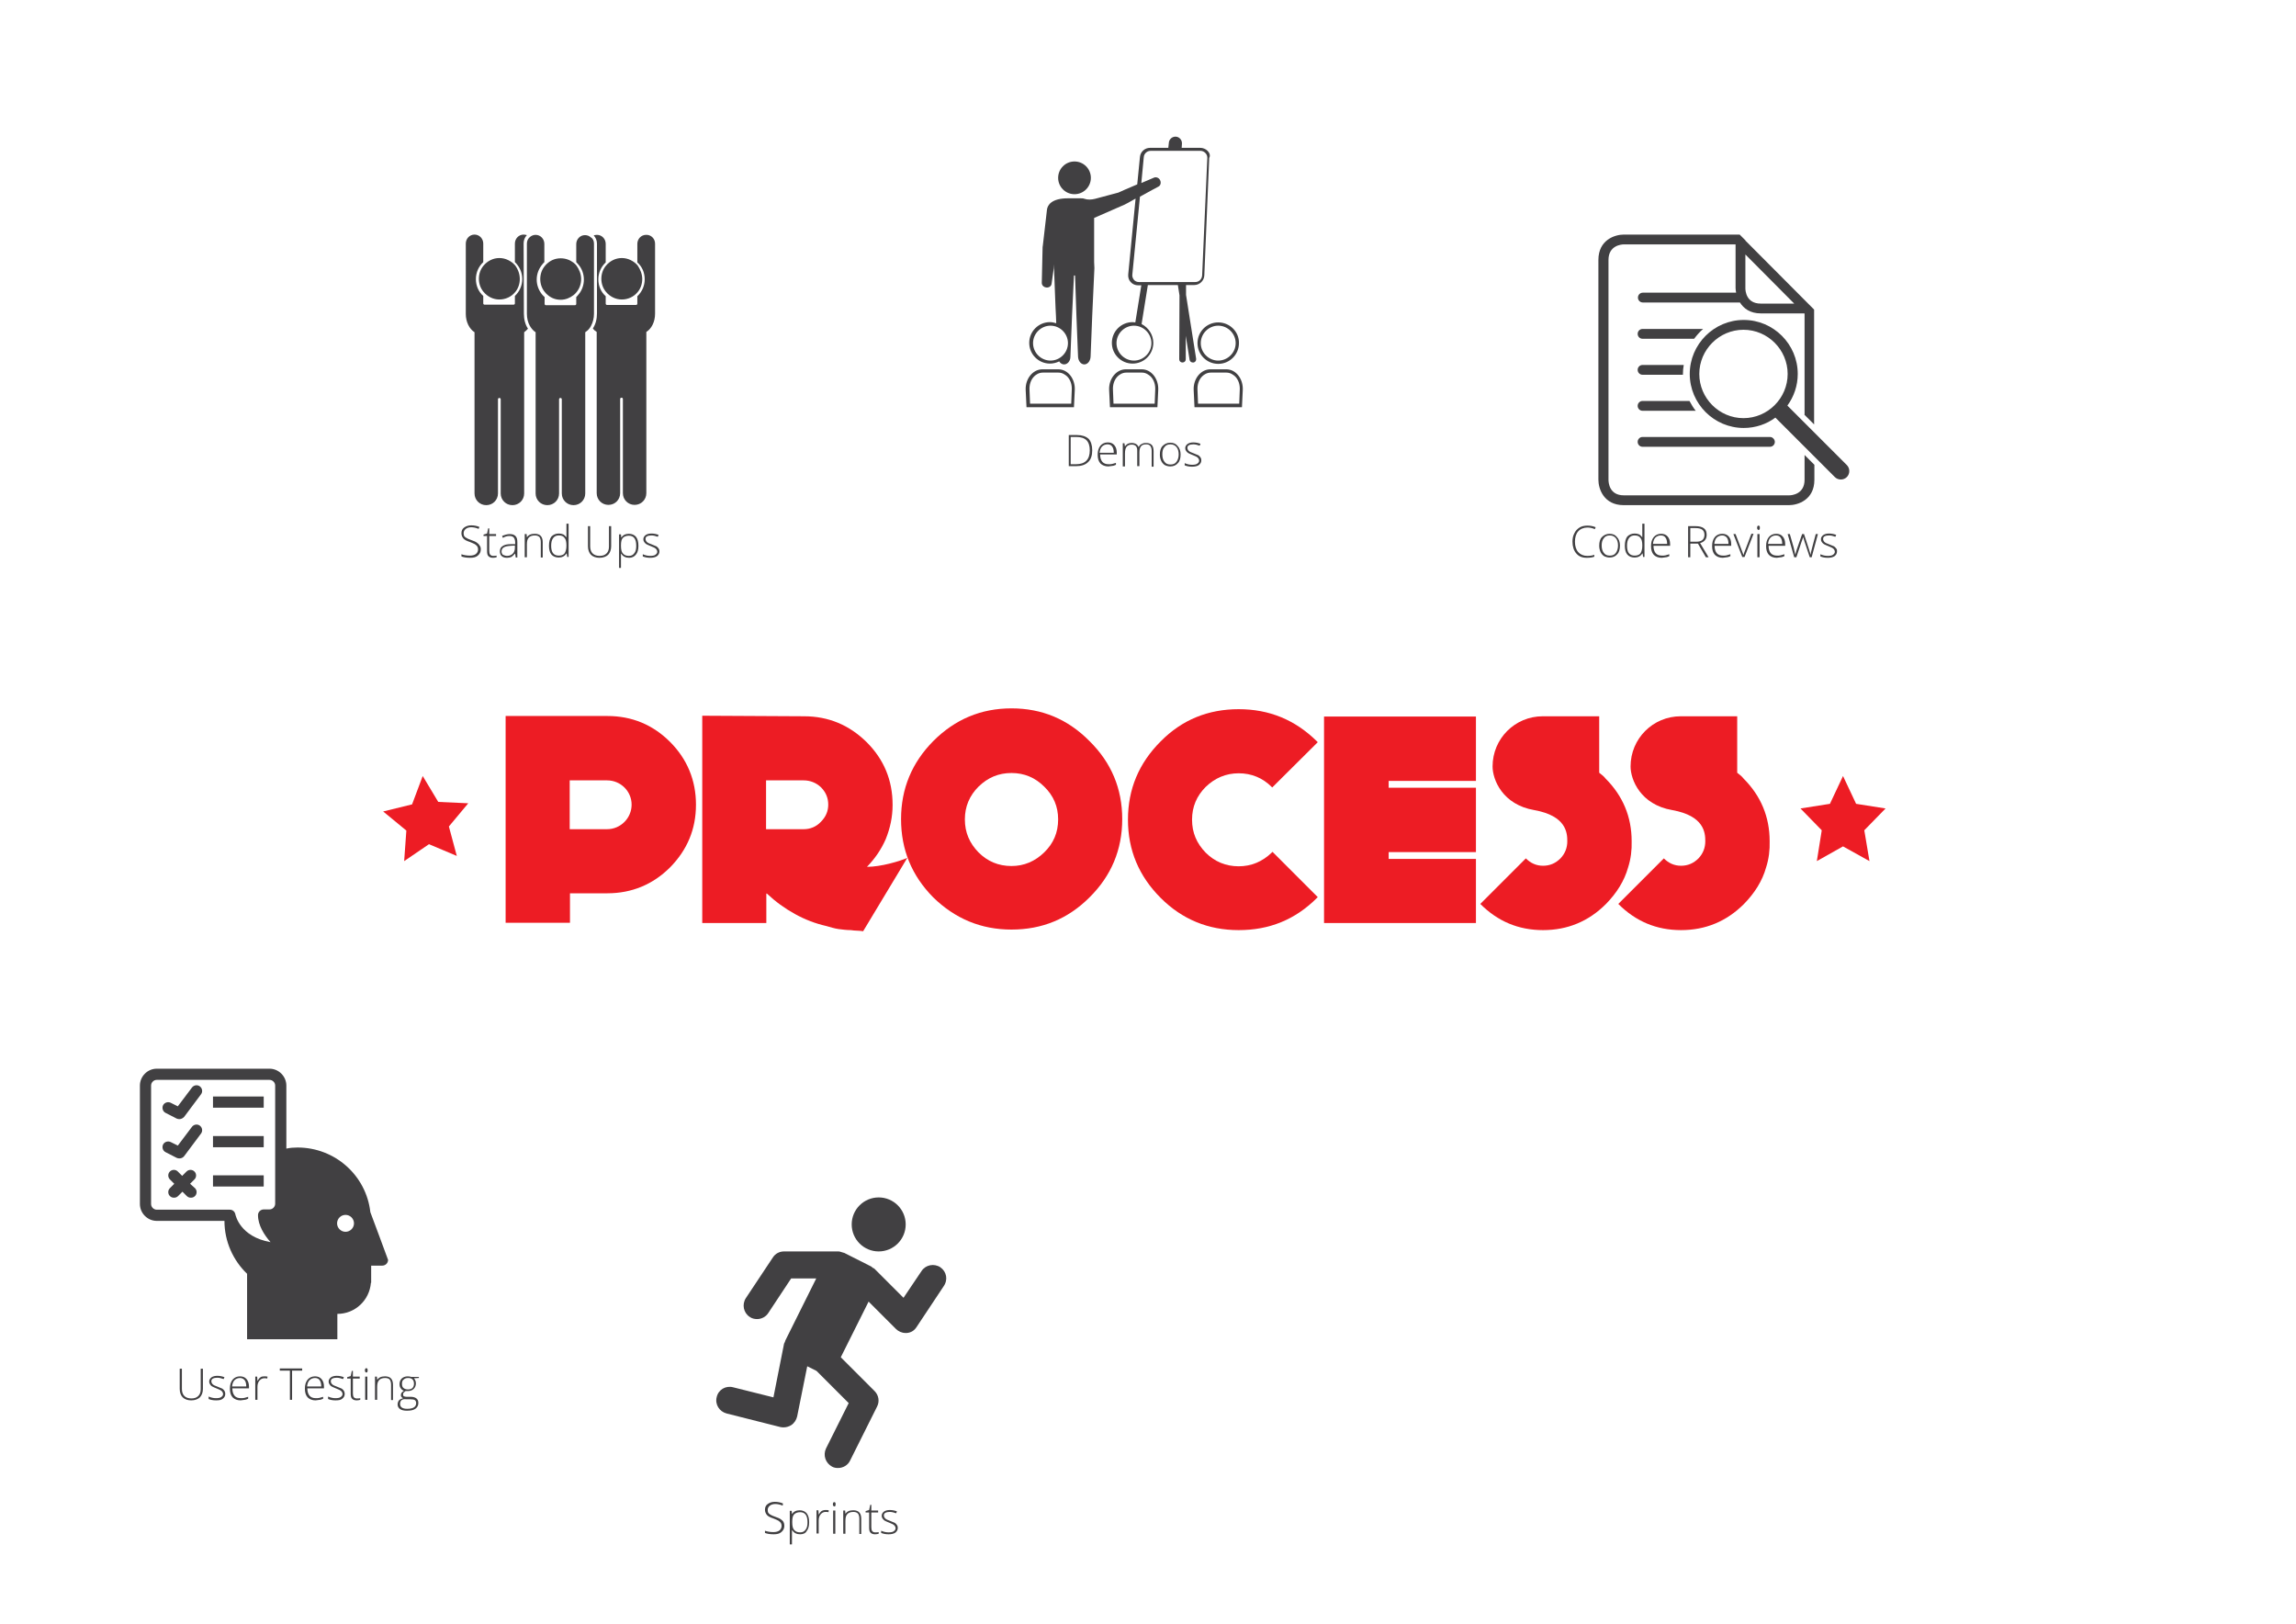 <?xml version="1.0" encoding="utf-8"?>
<!-- Generator: Adobe Illustrator 17.1.0, SVG Export Plug-In . SVG Version: 6.00 Build 0)  -->
<!DOCTYPE svg PUBLIC "-//W3C//DTD SVG 1.1//EN" "http://www.w3.org/Graphics/SVG/1.1/DTD/svg11.dtd">
<svg version="1.1" id="Layer_1" xmlns="http://www.w3.org/2000/svg" xmlns:xlink="http://www.w3.org/1999/xlink" x="0px" y="0px"
	 viewBox="0 0 841.9 595.3" enable-background="new 0 0 841.9 595.3" xml:space="preserve">
<rect x="162.5" y="195.1" fill="none" width="479" height="221"/>
<g>
	<g>
		<path fill="#ED1C24" d="M245.7,318c-6.3,6.3-14.1,9.5-23,9.5h-13.7v10.8h-23.6v-75.8h37.3c9,0,16.7,3.2,23,9.5s9.5,14.1,9.5,23
			C255.2,304,252,311.6,245.7,318z M222.6,286.1h-13.7V304h13.7c5,0,9-4.1,9-9C231.6,290.1,227.6,286.1,222.6,286.1z"/>
		<path fill="#ED1C24" d="M314.2,341.2c-0.8,0-1.4-0.1-2.2-0.2c-1.5,0-3.1-0.2-4.6-0.4c-1.4-0.2-3-0.7-4.4-1.1
			c-4-0.9-7.9-2.4-11.5-4.4c-3.8-2.1-7.1-4.5-10.3-7.5h-0.2v10.8h-23.5v-76l37.3,0.2c9,0,16.6,3.2,23,9.5c6.3,6.3,9.5,13.9,9.5,23
			c0,4.4-0.9,8.5-2.5,12.5c-1.7,3.9-4,7.2-6.9,10.2c5.1,0,12.2-2.1,14.8-3.3l-16.2,26.9C315.7,341.3,314.9,341.2,314.2,341.2z
			 M294.7,286.1h-13.8V304h13.8c2.4,0,4.6-0.9,6.3-2.7c1.8-1.8,2.7-3.9,2.7-6.3c0-2.5-0.9-4.6-2.7-6.4
			C299.3,287,297.1,286.1,294.7,286.1z"/>
		<path fill="#ED1C24" d="M399.5,329c-7.9,7.9-17.4,11.8-28.6,11.8c-11.2,0-20.7-4-28.7-11.8c-7.9-8-11.8-17.5-11.8-28.7
			c0-11.2,4-20.7,11.8-28.6c8-8,17.5-12,28.7-12c11.2,0,20.7,4,28.6,12c8,7.9,12,17.4,12,28.6C411.5,311.5,407.5,321.1,399.5,329z
			 M382.9,288.4c-3.3-3.3-7.3-5-12-5c-4.8,0-8.7,1.7-12.1,5c-3.3,3.3-5,7.3-5,12c0,4.8,1.7,8.7,5,12.1c3.3,3.3,7.3,5,12.1,5
			c4.6,0,8.6-1.7,12-5c3.4-3.3,5.1-7.3,5.1-12.1C388,295.7,386.3,291.7,382.9,288.4z"/>
		<path fill="#ED1C24" d="M483.2,328.9c-0.1,0.1-0.2,0.2-0.3,0.3c-8,8-17.5,11.8-28.7,11.8c-11.1,0-20.7-3.9-28.6-11.8
			c-8-8-12-17.5-12-28.7c0-11.2,4-20.7,12-28.7c7.9-8,17.5-11.8,28.6-11.8c11.2,0,20.7,3.9,28.7,11.8c0.1,0.1,0.2,0.2,0.3,0.3
			l-16.7,16.6c-0.1-0.1-0.1-0.1-0.2-0.2c-3.3-3.3-7.4-5-12.1-5c-4.6,0-8.7,1.7-12.1,5c-3.3,3.3-5,7.3-5,12c0,4.8,1.7,8.7,5,12.1
			c3.3,3.3,7.4,5,12.1,5c4.6,0,8.7-1.7,12.1-5c0.1-0.1,0.2-0.2,0.3-0.3L483.2,328.9z"/>
		<path fill="#ED1C24" d="M509.2,314.9h32v23.5h-55.7v-75.7h55.7v23.6h-32v2.5h32v23.6h-32V314.9z"/>
		<path fill="#ED1C24" d="M597,318c-1.4,5-4.2,9.4-8.1,13.4c-6.4,6.4-14.1,9.6-23.1,9.6c-9,0-16.6-3.2-23-9.6l16.7-16.7
			c1.8,1.8,3.9,2.7,6.3,2.7c2.5,0,4.6-0.9,6.4-2.7c1.7-1.8,2.5-3.9,2.5-6.3c0-3.1-0.4-9.3-12.1-11.4c-11.7-2-15.3-11.2-15.3-16
			c0-10.2,8.2-18.4,18.4-18.4h20.7v20.7c0.9,0.7,1.7,1.3,2.3,2.1c6.4,6.4,9.6,14.1,9.6,23C598.4,311.6,598,314.9,597,318z"/>
		<path fill="#ED1C24" d="M647.6,318c-1.4,5-4.2,9.4-8.1,13.4c-6.4,6.4-14.1,9.6-23.1,9.6c-9,0-16.6-3.2-23-9.6l16.7-16.7
			c1.8,1.8,3.9,2.7,6.3,2.7c2.5,0,4.6-0.9,6.4-2.7c1.7-1.8,2.5-3.9,2.5-6.3c0-3.1-0.4-9.3-12.1-11.4c-11.7-2-15.3-11.2-15.3-16
			c0-10.2,8.2-18.4,18.4-18.4h20.7v20.7c0.9,0.7,1.7,1.3,2.3,2.1c6.4,6.4,9.6,14.1,9.6,23C649,311.6,648.6,314.9,647.6,318z"/>
	</g>
	<g>
		<polygon fill="#ED1C24" points="167.5,313.8 157.3,309.5 148.2,315.7 149,304.5 140.5,297.5 151.1,294.9 155,284.5 160.7,294 
			171.7,294.5 164.6,303 		"/>
	</g>
	<g>
		<polygon fill="#ED1C24" points="675.8,284.5 680.6,294.7 691.4,296.4 683.6,304.4 685.5,315.7 675.8,310.3 666.2,315.7 668,304.4 
			660.2,296.4 671,294.7 		"/>
	</g>
</g>
<g>
	<g>
		<g>
			<g>
				<path fill="#414042" d="M240.2,89.3V115c0,3-1.3,5.5-3.2,6.7v59.1h0c0,2.4-1.9,4.3-4.3,4.3c-2.4,0-4.3-1.9-4.3-4.3
					c0-0.1,0-0.2,0-0.3v-34.2c0-0.3-0.2-0.5-0.5-0.5c-0.3,0-0.5,0.2-0.5,0.5v34.5c0,2.4-1.9,4.3-4.3,4.3c-2.4,0-4.3-1.9-4.3-4.3
					c0-0.1,0-0.2,0-0.3v-34.7h0v-24.1c-0.5-0.3-1-0.7-1.4-1.3c1-1.5,1.5-3.4,1.5-5.5V89.3c0-1.2-0.5-2.2-1.2-3
					c0.4-0.1,0.7-0.2,1.2-0.2c1.8,0,3.2,1.5,3.2,3.3v6.8c-1.7,1.6-2.7,3.8-2.7,6.2c0,2.5,1,4.7,2.7,6.2v2.7c0,0.3,0.2,0.5,0.5,0.5
					h10.6c0.3,0,0.5-0.2,0.5-0.5v-2.7c1.7-1.6,2.7-3.8,2.7-6.2c0-2.5-1-4.7-2.7-6.2v-6.8c0-1.8,1.4-3.3,3.2-3.3
					C238.7,86,240.2,87.5,240.2,89.3z"/>
				<path fill="#414042" d="M235.5,102.3c0,1.8-0.6,3.5-1.7,4.8c-1.4,1.7-3.5,2.7-5.8,2.7c-2.3,0-4.4-1.1-5.8-2.8
					c-1.1-1.3-1.7-3-1.7-4.8c0-1.8,0.6-3.5,1.7-4.8c1.4-1.7,3.5-2.8,5.8-2.8c2.3,0,4.4,1.1,5.8,2.7
					C234.8,98.8,235.5,100.5,235.5,102.3z"/>
			</g>
			<g>
				<path fill="#414042" d="M192.1,115c0,2.1,0.5,4,1.5,5.5c-0.4,0.5-0.9,0.9-1.4,1.3v59.1h0c0,2.4-1.9,4.3-4.3,4.3
					c-2.4,0-4.3-1.9-4.3-4.3c0-0.1,0-0.2,0-0.3v-34.2c0-0.3-0.2-0.5-0.5-0.5c-0.3,0-0.5,0.2-0.5,0.5v34.5c0,2.4-1.9,4.3-4.3,4.3
					c-2.4,0-4.3-1.9-4.3-4.3c0-0.1,0-0.2,0-0.3v-34.7h0v-24.1c-1.9-1.2-3.2-3.8-3.2-6.7V89.3c0-1.8,1.4-3.3,3.2-3.3
					c1.8,0,3.2,1.5,3.2,3.3v6.8c-1.7,1.6-2.7,3.8-2.7,6.2c0,2.5,1,4.7,2.7,6.2v2.7c0,0.3,0.2,0.5,0.5,0.5h10.6
					c0.3,0,0.5-0.2,0.5-0.5v-2.7c1.7-1.6,2.7-3.8,2.7-6.2c0-2.5-1.1-4.7-2.7-6.2v-6.8c0-1.8,1.4-3.3,3.2-3.3c0.4,0,0.8,0.1,1.2,0.2
					c-0.8,0.8-1.2,1.9-1.2,3L192.1,115z"/>
				<path fill="#414042" d="M190.6,102.3c0,1.8-0.6,3.5-1.7,4.8c-1.4,1.7-3.5,2.7-5.8,2.7c-2.3,0-4.4-1.1-5.8-2.8
					c-1.1-1.3-1.7-3-1.7-4.8c0-1.8,0.6-3.5,1.7-4.8c1.4-1.7,3.5-2.8,5.8-2.8c2.3,0,4.4,1.1,5.8,2.7
					C190,98.8,190.6,100.5,190.6,102.3z"/>
			</g>
			<path fill="#414042" d="M217.8,89.3V115c0,1.7-0.4,3.2-1.1,4.5c0,0,0,0,0,0c-0.5,1-1.2,1.7-2.1,2.3v59.1h0c0,2.4-1.9,4.3-4.3,4.3
				c-2.4,0-4.3-1.9-4.3-4.3c0-0.1,0-0.2,0-0.3v-34.2c0-0.3-0.2-0.5-0.5-0.5c-0.3,0-0.5,0.2-0.5,0.5v34.5c0,2.4-1.9,4.3-4.3,4.3
				c-2.4,0-4.3-1.9-4.3-4.3c0-0.1,0-0.2,0-0.3v-34.7h0v-24.1c-0.8-0.5-1.5-1.3-2.1-2.3c0,0,0,0,0,0c-0.7-1.2-1.1-2.8-1.1-4.5V89.3
				c0-1,0.4-1.8,1.1-2.4c0.6-0.5,1.3-0.8,2.1-0.8c1.8,0,3.2,1.5,3.2,3.3v6.7c-0.3,0.3-0.6,0.6-0.8,0.9c-1.3,1.6-2,3.5-2,5.5
				c0,2,0.7,3.9,2,5.5c0.3,0.3,0.5,0.6,0.9,0.9v2.5c0,0.3,0.2,0.5,0.5,0.5h10.6c0.3,0,0.5-0.2,0.5-0.5v-2.5c0.3-0.3,0.6-0.6,0.8-0.9
				c1.3-1.5,2-3.5,2-5.5c0-2-0.7-4-2-5.5c-0.3-0.3-0.5-0.6-0.8-0.9v-6.6c0-1.8,1.4-3.3,3.2-3.3c0.8,0,1.6,0.3,2.1,0.8
				C217.4,87.4,217.8,88.3,217.8,89.3z"/>
		</g>
		<path fill="#414042" d="M213.1,102.3c0,1.8-0.6,3.5-1.7,4.8c-0.3,0.4-0.7,0.8-1.1,1.1c-1.3,1-2.9,1.7-4.7,1.7
			c-1.8,0-3.4-0.6-4.7-1.7c-0.4-0.3-0.8-0.7-1.1-1.1c-1.1-1.3-1.7-3-1.7-4.8c0-1.8,0.6-3.5,1.7-4.8c0.3-0.4,0.7-0.8,1.1-1.1
			c1.3-1.1,2.9-1.7,4.7-1.7c1.8,0,3.4,0.6,4.7,1.6c0.4,0.3,0.8,0.7,1.1,1.1C212.4,98.8,213.1,100.5,213.1,102.3z"/>
	</g>
	<g>
		<path fill="#414042" d="M176.3,201.4c0,1-0.4,1.7-1.1,2.3c-0.7,0.6-1.6,0.8-2.8,0.8c-1.4,0-2.5-0.2-3.2-0.5v-0.8
			c0.8,0.3,1.9,0.5,3.1,0.5c0.9,0,1.7-0.2,2.2-0.6c0.5-0.4,0.8-1,0.8-1.7c0-0.4-0.1-0.8-0.3-1.1c-0.2-0.3-0.5-0.5-0.9-0.8
			c-0.4-0.2-1-0.5-1.8-0.8c-1.2-0.4-2-0.8-2.4-1.3c-0.4-0.5-0.7-1.1-0.7-1.9c0-0.9,0.3-1.6,1-2.1c0.7-0.5,1.5-0.8,2.6-0.8
			c1.1,0,2.1,0.2,3,0.6l-0.3,0.7c-0.9-0.4-1.9-0.6-2.7-0.6c-0.8,0-1.5,0.2-2,0.6s-0.8,0.9-0.8,1.6c0,0.4,0.1,0.8,0.2,1
			c0.2,0.3,0.4,0.5,0.8,0.7c0.3,0.2,0.9,0.5,1.8,0.8c0.9,0.3,1.6,0.6,2,0.9c0.4,0.3,0.8,0.6,1,1
			C176.2,200.4,176.3,200.8,176.3,201.4z"/>
		<path fill="#414042" d="M180.8,203.8c0.5,0,0.9,0,1.3-0.1v0.6c-0.4,0.1-0.8,0.2-1.3,0.2c-0.8,0-1.3-0.2-1.7-0.6
			c-0.4-0.4-0.5-1-0.5-1.9v-5.5h-1.3V196l1.3-0.4l0.4-1.9h0.4v2.1h2.5v0.7h-2.5v5.4c0,0.7,0.1,1.1,0.3,1.4
			C180,203.6,180.3,203.8,180.8,203.8z"/>
		<path fill="#414042" d="M189.1,204.3l-0.2-1.3h-0.1c-0.4,0.5-0.9,0.9-1.3,1.2c-0.5,0.2-1,0.3-1.6,0.3c-0.8,0-1.5-0.2-1.9-0.6
			c-0.5-0.4-0.7-1-0.7-1.8c0-0.8,0.3-1.5,1-1.9c0.7-0.5,1.7-0.7,3-0.7l1.6,0v-0.6c0-0.8-0.2-1.4-0.5-1.8c-0.3-0.4-0.9-0.6-1.6-0.6
			c-0.8,0-1.6,0.2-2.4,0.7l-0.3-0.7c0.9-0.4,1.9-0.7,2.8-0.7c0.9,0,1.6,0.2,2.1,0.7s0.7,1.2,0.7,2.3v5.6H189.1z M185.9,203.8
			c0.9,0,1.6-0.3,2.1-0.8c0.5-0.5,0.8-1.2,0.8-2.2V200l-1.5,0.1c-1.2,0.1-2,0.2-2.6,0.6c-0.5,0.3-0.8,0.8-0.8,1.5
			c0,0.5,0.2,0.9,0.5,1.2C184.9,203.6,185.4,203.8,185.9,203.8z"/>
		<path fill="#414042" d="M198.3,204.3v-5.5c0-0.9-0.2-1.5-0.5-1.9c-0.4-0.4-0.9-0.6-1.7-0.6c-1,0-1.8,0.3-2.2,0.8
			c-0.5,0.5-0.7,1.3-0.7,2.5v4.7h-0.8v-8.5h0.7l0.1,1.2h0c0.6-0.9,1.5-1.3,2.9-1.3c1.9,0,2.9,1,2.9,3.1v5.6H198.3z"/>
		<path fill="#414042" d="M204.9,195.6c0.6,0,1.1,0.1,1.6,0.3c0.4,0.2,0.8,0.6,1.2,1.1h0c0-0.7,0-1.3,0-1.9v-3.1h0.8v12.2H208
			l-0.2-1.3h-0.1c-0.6,1-1.6,1.5-2.8,1.5c-1.2,0-2.1-0.4-2.7-1.1c-0.6-0.7-0.9-1.8-0.9-3.2c0-1.5,0.3-2.6,0.9-3.4
			C202.9,196,203.8,195.6,204.9,195.6z M204.9,196.3c-0.9,0-1.6,0.3-2.1,1c-0.5,0.7-0.7,1.6-0.7,2.8c0,2.4,0.9,3.6,2.8,3.6
			c1,0,1.7-0.3,2.1-0.8c0.4-0.6,0.7-1.5,0.7-2.8V200c0-1.3-0.2-2.3-0.7-2.8C206.6,196.6,205.9,196.3,204.9,196.3z"/>
		<path fill="#414042" d="M224.1,192.9v7.4c0,1.3-0.4,2.3-1.1,3.1c-0.8,0.7-1.8,1.1-3.2,1.1c-1.3,0-2.4-0.4-3.1-1.1
			s-1.1-1.8-1.1-3.1v-7.4h0.8v7.4c0,1.1,0.3,2,0.9,2.6c0.6,0.6,1.5,0.9,2.6,0.9c1.1,0,1.9-0.3,2.5-0.9c0.6-0.6,0.9-1.4,0.9-2.5v-7.5
			H224.1z"/>
		<path fill="#414042" d="M230.7,204.5c-1.3,0-2.3-0.5-2.9-1.5h-0.1l0,0.7c0,0.4,0,0.8,0,1.3v3.2H227v-12.3h0.7l0.1,1.2h0
			c0.6-0.9,1.5-1.4,2.8-1.4c1.1,0,2,0.4,2.6,1.1c0.6,0.8,0.9,1.8,0.9,3.3c0,1.4-0.3,2.5-0.9,3.2
			C232.6,204.1,231.7,204.5,230.7,204.5z M230.6,203.8c0.9,0,1.5-0.3,2-1c0.5-0.6,0.7-1.5,0.7-2.7c0-2.5-0.9-3.7-2.7-3.7
			c-1,0-1.7,0.3-2.2,0.8c-0.5,0.5-0.7,1.4-0.7,2.7v0.2c0,1.3,0.2,2.3,0.7,2.8C228.9,203.5,229.6,203.8,230.6,203.8z"/>
		<path fill="#414042" d="M241.8,202.1c0,0.8-0.3,1.3-0.9,1.8c-0.6,0.4-1.4,0.6-2.5,0.6c-1.1,0-2-0.2-2.7-0.5v-0.8
			c0.9,0.4,1.8,0.6,2.7,0.6c0.8,0,1.5-0.1,1.9-0.4c0.4-0.3,0.7-0.6,0.7-1.1c0-0.4-0.2-0.8-0.5-1.1c-0.3-0.3-0.9-0.6-1.7-0.9
			c-0.8-0.3-1.4-0.6-1.8-0.8c-0.3-0.2-0.6-0.5-0.8-0.8c-0.2-0.3-0.3-0.6-0.3-1c0-0.6,0.3-1.1,0.8-1.5c0.5-0.4,1.3-0.6,2.2-0.6
			c0.9,0,1.8,0.2,2.6,0.5l-0.3,0.7c-0.8-0.3-1.6-0.5-2.3-0.5c-0.7,0-1.2,0.1-1.6,0.3c-0.4,0.2-0.6,0.5-0.6,1c0,0.4,0.2,0.8,0.5,1.1
			c0.3,0.3,0.9,0.6,1.8,0.9c0.8,0.3,1.3,0.5,1.7,0.7c0.3,0.2,0.6,0.5,0.8,0.8C241.7,201.4,241.8,201.7,241.8,202.1z"/>
	</g>
</g>
<g>
	<g>
		<circle fill="#414042" cx="394" cy="65.2" r="6"/>
		<path fill="#414042" d="M446.7,119.4c3.5,0,6.4,2.9,6.4,6.4c0,3.5-2.9,6.4-6.4,6.4s-6.4-2.9-6.4-6.4
			C440.3,122.3,443.2,119.4,446.7,119.4 M446.7,118.2c-4.2,0-7.6,3.4-7.6,7.6c0,4.2,3.4,7.6,7.6,7.6c4.2,0,7.6-3.4,7.6-7.6
			C454.4,121.6,450.9,118.2,446.7,118.2L446.7,118.2z"/>
		<path fill="#414042" d="M449.7,136.6c1.5,0,2.5,0.8,3.2,1.4c1.2,1.2,1.8,3,1.7,4.9l-0.2,5.1h-15.1l-0.2-5.1
			c-0.1-1.9,0.5-3.7,1.7-4.9c0.6-0.6,1.7-1.4,3.2-1.4H449.7 M449.7,135.4h-5.9c-3.5,0-6.3,3.5-6.1,7.6l0.3,6.3h17.4l0.3-6.3
			C455.9,138.9,453.2,135.4,449.7,135.4L449.7,135.4z"/>
		<path fill="#414042" d="M388.1,136.6c1.5,0,2.5,0.8,3.2,1.4c1.2,1.2,1.8,3,1.7,4.9l-0.2,5.1h-15.1l-0.2-5.1
			c-0.1-1.9,0.5-3.7,1.7-4.9c0.6-0.6,1.7-1.4,3.2-1.4H388.1 M388.1,135.4h-5.9c-3.5,0-6.3,3.5-6.1,7.6l0.3,6.3h17.4l0.3-6.3
			C394.3,138.9,391.6,135.4,388.1,135.4L388.1,135.4z"/>
		<path fill="#414042" d="M418.7,136.6c1.5,0,2.5,0.8,3.2,1.4c1.2,1.2,1.8,3,1.7,4.9l-0.2,5.1h-15.1l-0.2-5.1
			c-0.1-1.9,0.5-3.7,1.7-4.9c0.6-0.6,1.7-1.4,3.2-1.4H418.7 M418.7,135.4h-5.9c-3.5,0-6.3,3.5-6.1,7.6l0.3,6.3h17.4l0.3-6.3
			C424.9,138.9,422.2,135.4,418.7,135.4L418.7,135.4z"/>
		<path fill="#414042" d="M442.8,55.3c-0.7-0.7-1.7-1.1-2.7-1.1h-6.8l0.1-1.5c0.1-1.3-0.9-2.5-2.2-2.6c-1.3-0.1-2.5,0.9-2.6,2.2
			l-0.2,1.9h-6.7c-1.9,0-3.5,1.4-3.7,3.3l-1,10.1c-3.3,1.4-6.8,2.9-6.9,3l-8.6,2.3c-1.2,0.3-2.6,0.4-3.8,0c-0.5-0.2-1-0.2-1.5-0.2
			h-4.6c-5.9,0-7.5,2.4-7.7,4.2l-1.5,13c0,0-0.1,0.5-0.1,0.7l-0.3,13.1c0,0.9,0.7,1.6,1.7,1.7s1.8-0.5,1.9-1.4l1-7.1
			c0,0-0.1,1-0.1,1.5c0,0,0.6,16.8,0.7,17.4l0.1,2.7l0,0c-0.7-0.2-1.5-0.4-2.3-0.4c-4.2,0-7.6,3.4-7.6,7.6c0,4.2,3.4,7.6,7.6,7.6
			c1.2,0,2.3-0.3,3.4-0.8c0.4,0.7,1.1,1.1,1.8,1.1c1.2,0,2.3-1.2,2.3-2.8l0.6-15.1c0-0.6,0.7-14.7,0.7-14.7h0.4c0,0,0.5,14,0.5,14.7
			l0.6,15.1c0.1,1.6,1.1,2.8,2.3,2.8c1.2,0,2.2-1.2,2.3-2.8l0.6-15.1c0-0.6,0.8-17.4,0.8-17.4c0-0.6-0.1-2.1-0.1-2.3V79.9l11.2-4.9
			c0,0,0,0,0,0c0.1,0,1.9-1,4-2.2l-2.7,27.8c-0.1,1,0.2,2.1,0.9,2.8c0.7,0.8,1.7,1.2,2.7,1.2h1.2l-2.2,13.6c-0.3,0-0.6-0.1-1-0.1
			c-4.2,0-7.6,3.4-7.6,7.6c0,4.2,3.4,7.6,7.6,7.6c4.2,0,7.6-3.4,7.6-7.6c0-3-1.8-5.6-4.3-6.9l2.3-14.3h11l0.6,3.8l-0.1,23.4
			c0,0.7,0.5,1.2,1.2,1.2c0,0,0,0,0,0c0.7,0,1.2-0.5,1.2-1.2l0-8.6l1.4,8.8c0.1,0.6,0.6,1,1.2,1c0.1,0,0.1,0,0.2,0
			c0.7-0.1,1.1-0.7,1-1.4l-3.7-23.4l0-3.6h3c2,0,3.6-1.6,3.7-3.5l1.8-43.1C443.9,57,443.5,56,442.8,55.3z M385.2,132.2
			c-3.5,0-6.4-2.9-6.4-6.4c0-3.5,2.9-6.4,6.4-6.4s6.4,2.9,6.4,6.4C391.6,129.3,388.7,132.2,385.2,132.2z M422.2,125.8
			c0,3.5-2.9,6.4-6.4,6.4s-6.4-2.9-6.4-6.4c0-3.5,2.9-6.4,6.4-6.4S422.2,122.3,422.2,125.8z M440.8,101c-0.1,1.3-1.1,2.4-2.5,2.4
			h-20.7c-0.7,0-1.4-0.3-1.8-0.8s-0.7-1.2-0.6-1.9l2.8-28.6c3.2-1.8,6.8-3.7,6.8-3.7c0.8-0.4,1-1.5,0.6-2.3c-0.4-0.9-1.4-1.3-2.2-1
			c0,0-2.1,0.9-4.7,2l0.9-9.5c0.1-1.3,1.2-2.3,2.5-2.3h18.3c0.7,0,1.3,0.3,1.8,0.8c0.5,0.5,0.7,1.1,0.7,1.8L440.8,101z"/>
	</g>
	<g>
		<path fill="#414042" d="M400.5,165.1c0,1.9-0.5,3.4-1.5,4.3c-1,1-2.5,1.5-4.4,1.5h-2.7v-11.4h3.1c1.8,0,3.2,0.5,4.2,1.4
			C400,161.8,400.5,163.2,400.5,165.1z M399.6,165.1c0-1.6-0.4-2.9-1.2-3.7c-0.8-0.8-2.1-1.2-3.7-1.2h-2.1v10h1.9
			C397.9,170.2,399.6,168.5,399.6,165.1z"/>
		<path fill="#414042" d="M406.4,171c-1.2,0-2.2-0.4-2.9-1.1c-0.7-0.8-1-1.8-1-3.2c0-1.4,0.3-2.4,1-3.3c0.7-0.8,1.6-1.2,2.7-1.2
			c1,0,1.8,0.3,2.4,1c0.6,0.7,0.9,1.6,0.9,2.8v0.6h-6.1c0,1.2,0.3,2.1,0.8,2.7c0.5,0.6,1.3,0.9,2.3,0.9c0.5,0,0.9,0,1.3-0.1
			c0.4-0.1,0.8-0.2,1.4-0.4v0.7c-0.5,0.2-0.9,0.4-1.3,0.4S406.9,171,406.4,171z M406.1,162.9c-0.8,0-1.5,0.3-2,0.8
			c-0.5,0.5-0.8,1.3-0.9,2.3h5.2c0-1-0.2-1.8-0.6-2.3C407.5,163.2,406.9,162.9,406.1,162.9z"/>
		<path fill="#414042" d="M422.3,170.9v-5.6c0-0.8-0.2-1.4-0.5-1.8c-0.3-0.4-0.8-0.6-1.5-0.6c-0.9,0-1.5,0.2-1.9,0.7
			c-0.4,0.5-0.6,1.2-0.6,2.3v5H417v-5.8c0-1.4-0.7-2.1-2-2.1c-0.9,0-1.5,0.3-1.9,0.8c-0.4,0.5-0.6,1.3-0.6,2.5v4.7h-0.8v-8.5h0.6
			l0.2,1.2h0c0.2-0.4,0.6-0.7,1-1c0.4-0.2,0.9-0.3,1.4-0.3c1.3,0,2.2,0.5,2.6,1.5h0c0.3-0.5,0.6-0.9,1.1-1.1c0.5-0.3,1-0.4,1.6-0.4
			c0.9,0,1.6,0.2,2.1,0.7c0.5,0.5,0.7,1.3,0.7,2.4v5.6H422.3z"/>
		<path fill="#414042" d="M432.9,166.6c0,1.4-0.3,2.5-1,3.2c-0.7,0.8-1.6,1.2-2.8,1.2c-0.7,0-1.4-0.2-2-0.5c-0.6-0.4-1-0.9-1.3-1.5
			c-0.3-0.7-0.5-1.4-0.5-2.3c0-1.4,0.3-2.5,1-3.2s1.6-1.2,2.8-1.2c1.2,0,2.1,0.4,2.7,1.2C432.5,164.2,432.9,165.3,432.9,166.6z
			 M426.2,166.6c0,1.2,0.3,2.1,0.8,2.7c0.5,0.7,1.2,1,2.2,1s1.7-0.3,2.2-1c0.5-0.7,0.8-1.6,0.8-2.7c0-1.2-0.3-2.1-0.8-2.7
			c-0.5-0.6-1.2-1-2.2-1s-1.7,0.3-2.2,1C426.4,164.5,426.2,165.4,426.2,166.6z"/>
		<path fill="#414042" d="M440.5,168.7c0,0.8-0.3,1.3-0.9,1.8c-0.6,0.4-1.4,0.6-2.5,0.6c-1.1,0-2-0.2-2.7-0.5v-0.8
			c0.9,0.4,1.8,0.6,2.7,0.6c0.8,0,1.5-0.1,1.9-0.4c0.4-0.3,0.7-0.6,0.7-1.1c0-0.4-0.2-0.8-0.5-1.1c-0.3-0.3-0.9-0.6-1.7-0.9
			c-0.8-0.3-1.4-0.6-1.8-0.8c-0.3-0.2-0.6-0.5-0.8-0.8c-0.2-0.3-0.3-0.6-0.3-1c0-0.6,0.3-1.1,0.8-1.5c0.5-0.4,1.3-0.6,2.2-0.6
			c0.9,0,1.8,0.2,2.6,0.5l-0.3,0.7c-0.8-0.3-1.6-0.5-2.3-0.5c-0.7,0-1.2,0.1-1.6,0.3c-0.4,0.2-0.6,0.5-0.6,1c0,0.4,0.2,0.8,0.5,1.1
			c0.3,0.3,0.9,0.6,1.8,0.9c0.8,0.3,1.3,0.5,1.7,0.7c0.3,0.2,0.6,0.5,0.8,0.8C440.4,168,440.5,168.3,440.5,168.7z"/>
	</g>
</g>
<g>
	<g>
		<path fill="#414042" d="M657.9,111.3h-12.3c-5.3,0-5.6-4.7-5.6-5.6V93.3L657.9,111.3z M661.6,152l3.6,3.6v-42.1L640,88.2V88h-0.1
			l-2-2h-42.5c-3.2,0-9.3,1.9-9.3,9.3v80.6c0,3.2,1.9,9.3,9.3,9.3H656c3.2,0,9.3-1.9,9.3-9.3v-5.5l-3.6-3.6v9.1
			c0,5.3-4.7,5.7-5.6,5.7h-60.7c-5.3,0-5.6-4.7-5.6-5.7V95.3c0-5.3,4.7-5.7,5.6-5.7h41l0,0v16c0,0.5,0.1,1.1,0.2,1.7h-34.2
			c-1,0-1.8,0.8-1.8,1.8s0.8,1.8,1.8,1.8h35.6c1.4,2.2,3.7,4,7.7,4h15.9l0.1,0.1V152z M617.1,137.1c0-1.1,0.1-2.2,0.3-3.3h-15.1
			c-1,0-1.8,0.8-1.8,1.8c0,1,0.8,1.8,1.8,1.8h14.8C617.1,137.3,617.1,137.2,617.1,137.1 M602.3,124.2h18.9c1-1.3,2.1-2.6,3.3-3.6
			h-22.2c-1,0-1.8,0.8-1.8,1.8C600.5,123.4,601.3,124.2,602.3,124.2 M619.5,147h-17.2c-1,0-1.8,0.8-1.8,1.8c0,1,0.8,1.8,1.8,1.8
			h19.5C620.9,149.5,620.2,148.3,619.5,147 M649,160.2h-46.7c-1,0-1.8,0.8-1.8,1.8c0,1,0.8,1.8,1.8,1.8H649c1,0,1.8-0.8,1.8-1.8
			C650.8,161.1,650,160.2,649,160.2 M639.3,153.3c-8.9,0-16.2-7.3-16.2-16.2c0-8.9,7.3-16.2,16.2-16.2c8.9,0,16.2,7.3,16.2,16.2
			S648.2,153.3,639.3,153.3 M677.2,170.5l-21.7-21.7c0,0-0.1-0.1-0.1-0.1c2.4-3.3,3.8-7.3,3.8-11.6c0-10.9-8.9-19.8-19.8-19.8
			s-19.8,8.9-19.8,19.8c0,10.9,8.9,19.8,19.8,19.8c4.3,0,8.4-1.4,11.6-3.8c0,0,0.1,0.1,0.1,0.1l21.7,21.7c0.6,0.6,1.4,0.9,2.2,0.9
			s1.6-0.3,2.2-0.9C678.4,173.7,678.4,171.7,677.2,170.5"/>
	</g>
	<g>
		<path fill="#414042" d="M582.1,193.4c-1.4,0-2.6,0.5-3.4,1.4c-0.8,0.9-1.2,2.2-1.2,3.8c0,1.6,0.4,2.9,1.2,3.8
			c0.8,0.9,1.9,1.4,3.3,1.4c1,0,1.8-0.1,2.6-0.4v0.7c-0.8,0.3-1.7,0.4-2.8,0.4c-1.6,0-2.9-0.5-3.8-1.6c-0.9-1-1.4-2.5-1.4-4.3
			c0-1.2,0.2-2.2,0.7-3.1c0.4-0.9,1.1-1.6,1.9-2.1c0.8-0.5,1.8-0.7,2.9-0.7c1.1,0,2.1,0.2,3,0.6l-0.3,0.7
			C583.9,193.6,583,193.4,582.1,193.4z"/>
		<path fill="#414042" d="M594,200c0,1.4-0.3,2.5-1,3.2c-0.7,0.8-1.6,1.2-2.8,1.2c-0.7,0-1.4-0.2-2-0.5c-0.6-0.4-1-0.9-1.3-1.5
			c-0.3-0.7-0.5-1.4-0.5-2.3c0-1.4,0.3-2.5,1-3.2s1.6-1.2,2.8-1.2c1.2,0,2.1,0.4,2.7,1.2C593.6,197.6,594,198.7,594,200z M587.3,200
			c0,1.2,0.3,2.1,0.8,2.7c0.5,0.7,1.2,1,2.2,1s1.7-0.3,2.2-1c0.5-0.7,0.8-1.6,0.8-2.7c0-1.2-0.3-2.1-0.8-2.7c-0.5-0.6-1.2-1-2.2-1
			s-1.7,0.3-2.2,1C587.5,198,587.3,198.9,587.3,200z"/>
		<path fill="#414042" d="M599.4,195.6c0.6,0,1.1,0.1,1.6,0.3c0.4,0.2,0.8,0.6,1.2,1.1h0c0-0.7,0-1.3,0-1.9v-3.1h0.8v12.2h-0.5
			l-0.2-1.3h-0.1c-0.6,1-1.6,1.5-2.8,1.5c-1.2,0-2.1-0.4-2.7-1.1c-0.6-0.7-0.9-1.8-0.9-3.2c0-1.5,0.3-2.6,0.9-3.4
			C597.4,196,598.3,195.6,599.4,195.6z M599.4,196.3c-0.9,0-1.6,0.3-2.1,1c-0.5,0.7-0.7,1.6-0.7,2.8c0,2.4,0.9,3.6,2.8,3.6
			c1,0,1.7-0.3,2.1-0.8c0.4-0.6,0.7-1.5,0.7-2.8V200c0-1.3-0.2-2.3-0.7-2.8C601.1,196.6,600.4,196.3,599.4,196.3z"/>
		<path fill="#414042" d="M609.3,204.5c-1.2,0-2.2-0.4-2.9-1.1c-0.7-0.8-1-1.8-1-3.2c0-1.4,0.3-2.4,1-3.3c0.7-0.8,1.6-1.2,2.7-1.2
			c1,0,1.8,0.3,2.4,1c0.6,0.7,0.9,1.6,0.9,2.8v0.6h-6.1c0,1.2,0.3,2.1,0.8,2.7c0.5,0.6,1.3,0.9,2.3,0.9c0.5,0,0.9,0,1.3-0.1
			c0.4-0.1,0.8-0.2,1.4-0.4v0.7c-0.5,0.2-0.9,0.4-1.3,0.4S609.8,204.5,609.3,204.5z M609,196.3c-0.8,0-1.5,0.3-2,0.8
			c-0.5,0.5-0.8,1.3-0.9,2.3h5.2c0-1-0.2-1.8-0.6-2.3C610.4,196.6,609.8,196.3,609,196.3z"/>
		<path fill="#414042" d="M619.8,199.3v5H619v-11.4h2.7c1.4,0,2.5,0.3,3.1,0.8c0.7,0.5,1,1.3,1,2.4c0,0.8-0.2,1.4-0.6,1.9
			c-0.4,0.5-1,0.9-1.8,1.1l3.1,5.2h-1l-2.9-5H619.8z M619.8,198.6h2.2c1,0,1.7-0.2,2.2-0.6s0.8-1.1,0.8-1.9c0-0.9-0.3-1.5-0.8-1.9
			c-0.5-0.4-1.4-0.6-2.5-0.6h-1.9V198.6z"/>
		<path fill="#414042" d="M631.7,204.5c-1.2,0-2.2-0.4-2.9-1.1c-0.7-0.8-1-1.8-1-3.2c0-1.4,0.3-2.4,1-3.3c0.7-0.8,1.6-1.2,2.7-1.2
			c1,0,1.8,0.3,2.4,1c0.6,0.7,0.9,1.6,0.9,2.8v0.6h-6.1c0,1.2,0.3,2.1,0.8,2.7c0.5,0.6,1.3,0.9,2.3,0.9c0.5,0,0.9,0,1.3-0.1
			c0.4-0.1,0.8-0.2,1.4-0.4v0.7c-0.5,0.2-0.9,0.4-1.3,0.4S632.2,204.5,631.7,204.5z M631.5,196.3c-0.8,0-1.5,0.3-2,0.8
			c-0.5,0.5-0.8,1.3-0.9,2.3h5.2c0-1-0.2-1.8-0.6-2.3C632.8,196.6,632.2,196.3,631.5,196.3z"/>
		<path fill="#414042" d="M638.9,204.3l-3.3-8.5h0.8l2.2,5.8c0.3,0.7,0.5,1.4,0.7,1.9h0c0.2-0.7,0.4-1.4,0.7-2l2.2-5.8h0.8l-3.3,8.5
			H638.9z"/>
		<path fill="#414042" d="M644.3,193.5c0-0.5,0.2-0.8,0.5-0.8c0.2,0,0.3,0.1,0.4,0.2c0.1,0.1,0.1,0.3,0.1,0.6c0,0.2,0,0.4-0.1,0.6
			c-0.1,0.1-0.2,0.2-0.4,0.2C644.5,194.2,644.3,194,644.3,193.5z M645.2,204.3h-0.8v-8.5h0.8V204.3z"/>
		<path fill="#414042" d="M651.5,204.5c-1.2,0-2.2-0.4-2.9-1.1c-0.7-0.8-1-1.8-1-3.2c0-1.4,0.3-2.4,1-3.3c0.7-0.8,1.6-1.2,2.7-1.2
			c1,0,1.8,0.3,2.4,1c0.6,0.7,0.9,1.6,0.9,2.8v0.6h-6.1c0,1.2,0.3,2.1,0.8,2.7c0.5,0.6,1.3,0.9,2.3,0.9c0.5,0,0.9,0,1.3-0.1
			c0.4-0.1,0.8-0.2,1.4-0.4v0.7c-0.5,0.2-0.9,0.4-1.3,0.4S652,204.5,651.5,204.5z M651.2,196.3c-0.8,0-1.5,0.3-2,0.8
			c-0.5,0.5-0.8,1.3-0.9,2.3h5.2c0-1-0.2-1.8-0.6-2.3C652.6,196.6,652,196.3,651.2,196.3z"/>
		<path fill="#414042" d="M663.6,204.3l-1.9-5.7c-0.1-0.4-0.3-1-0.5-1.7h0l-0.2,0.6l-0.4,1.1l-1.9,5.7h-0.8l-2.4-8.5h0.8l1.4,4.9
			c0.3,1.2,0.5,2.1,0.6,2.7h0c0.3-1.2,0.5-2,0.7-2.4l1.8-5.2h0.7l1.7,5.2c0.4,1.2,0.6,2,0.7,2.4h0c0-0.3,0.2-1.2,0.6-2.7l1.3-4.9
			h0.8l-2.3,8.5H663.6z"/>
		<path fill="#414042" d="M673.6,202.1c0,0.8-0.3,1.3-0.9,1.8c-0.6,0.4-1.4,0.6-2.5,0.6c-1.1,0-2-0.2-2.7-0.5v-0.8
			c0.9,0.4,1.8,0.6,2.7,0.6c0.8,0,1.5-0.1,1.9-0.4c0.4-0.3,0.7-0.6,0.7-1.1c0-0.4-0.2-0.8-0.5-1.1c-0.3-0.3-0.9-0.6-1.7-0.9
			c-0.8-0.3-1.4-0.6-1.8-0.8c-0.3-0.2-0.6-0.5-0.8-0.8c-0.2-0.3-0.3-0.6-0.3-1c0-0.6,0.3-1.1,0.8-1.5c0.5-0.4,1.3-0.6,2.2-0.6
			c0.9,0,1.8,0.2,2.6,0.5l-0.3,0.7c-0.8-0.3-1.6-0.5-2.3-0.5c-0.7,0-1.2,0.1-1.6,0.3c-0.4,0.2-0.6,0.5-0.6,1c0,0.4,0.2,0.8,0.5,1.1
			c0.3,0.3,0.9,0.6,1.8,0.9c0.8,0.3,1.3,0.5,1.7,0.7c0.3,0.2,0.6,0.5,0.8,0.8C673.6,201.4,673.6,201.7,673.6,202.1z"/>
	</g>
</g>
<g>
	<g>
		<path fill="#414042" d="M135.8,444.4c-1.5-13.4-12.9-23.7-26.7-23.7c-1.4,0-2.8,0.1-4.1,0.4v-23.1c0-3.4-2.8-6.2-6.2-6.2H57.5
			c-3.4,0-6.2,2.8-6.2,6.2v43.4c0,3.4,2.8,6.2,6.2,6.2h24.8c0,7.6,3.2,14.5,8.3,19.4v24h33.1v-9.3c6.5,0,11.8-5,12.3-11.4h0.1V464
			h4.1c1.1,0,2.1-0.9,2.1-2.1C142.2,461.5,135.8,444.4,135.8,444.4z M100.9,441.3c0,1.1-0.9,2.1-2.1,2.1h-2.1
			c-1.1,0-2.1,0.9-2.1,2.1c0,3.7,2.3,7.3,4.6,9.9c-11.2-2-12.8-9.8-12.9-10.2c-0.2-1-1-1.7-2-1.7H57.5c-1.1,0-2.1-0.9-2.1-2.1v-43.4
			c0-1.1,0.9-2.1,2.1-2.1h41.3c1.1,0,2.1,0.9,2.1,2.1V441.3z M126.7,451.6c-1.7,0-3.1-1.4-3.1-3.1c0-1.7,1.4-3.1,3.1-3.1
			c1.7,0,3.1,1.4,3.1,3.1C129.8,450.2,128.4,451.6,126.7,451.6z"/>
		<rect x="78.1" y="402" fill="#414042" width="18.6" height="4.1"/>
		<rect x="78.1" y="416.5" fill="#414042" width="18.6" height="4.1"/>
		<rect x="78.1" y="430.9" fill="#414042" width="18.6" height="4.1"/>
		<path fill="#414042" d="M65.7,410.3c-0.3,0-0.6-0.1-0.9-0.2l-4.1-2.1c-1-0.5-1.4-1.8-0.9-2.8c0.5-1,1.8-1.4,2.8-0.9l2.6,1.3
			l5.2-6.9c0.7-0.9,2-1.1,2.9-0.4c0.9,0.7,1.1,2,0.4,2.9l-6.2,8.3C67,410,66.4,410.3,65.7,410.3z"/>
		<path fill="#414042" d="M65.7,424.7c-0.3,0-0.6-0.1-0.9-0.2l-4.1-2.1c-1-0.5-1.4-1.8-0.9-2.8c0.5-1,1.8-1.4,2.8-0.9l2.6,1.3
			l5.2-6.9c0.7-0.9,2-1.1,2.9-0.4c0.9,0.7,1.1,2,0.4,2.9l-6.2,8.3C67,424.5,66.4,424.7,65.7,424.7z"/>
		<path fill="#414042" d="M69.7,434l1.6-1.6c0.8-0.8,0.8-2.1,0-2.9c-0.8-0.8-2.1-0.8-2.9,0l-1.6,1.6l-1.6-1.6
			c-0.8-0.8-2.1-0.8-2.9,0s-0.8,2.1,0,2.9l1.6,1.6l-1.6,1.6c-0.8,0.8-0.8,2.1,0,2.9c0.4,0.4,0.9,0.6,1.5,0.6s1.1-0.2,1.5-0.6
			l1.6-1.6l1.6,1.6c0.4,0.4,0.9,0.6,1.5,0.6s1.1-0.2,1.5-0.6c0.8-0.8,0.8-2.1,0-2.9L69.7,434z"/>
	</g>
	<g>
		<path fill="#414042" d="M74.4,501.8v7.4c0,1.3-0.4,2.3-1.1,3.1c-0.8,0.7-1.8,1.1-3.2,1.1c-1.3,0-2.4-0.4-3.1-1.1s-1.1-1.8-1.1-3.1
			v-7.4h0.8v7.4c0,1.1,0.3,2,0.9,2.6s1.5,0.9,2.6,0.9c1.1,0,1.9-0.3,2.5-0.9c0.6-0.6,0.9-1.4,0.9-2.5v-7.5H74.4z"/>
		<path fill="#414042" d="M82.6,511c0,0.8-0.3,1.3-0.9,1.8s-1.4,0.6-2.5,0.6c-1.1,0-2-0.2-2.7-0.5V512c0.9,0.4,1.8,0.6,2.7,0.6
			c0.8,0,1.5-0.1,1.9-0.4c0.4-0.3,0.7-0.6,0.7-1.1c0-0.4-0.2-0.8-0.5-1.1c-0.3-0.3-0.9-0.6-1.7-0.9c-0.8-0.3-1.4-0.6-1.8-0.8
			s-0.6-0.5-0.8-0.8c-0.2-0.3-0.3-0.6-0.3-1c0-0.6,0.3-1.1,0.8-1.5c0.5-0.4,1.3-0.6,2.2-0.6c0.9,0,1.8,0.2,2.6,0.5l-0.3,0.7
			c-0.8-0.3-1.6-0.5-2.3-0.5c-0.7,0-1.2,0.1-1.6,0.3s-0.6,0.5-0.6,1c0,0.4,0.2,0.8,0.5,1.1c0.3,0.3,0.9,0.6,1.8,0.9
			c0.8,0.3,1.3,0.5,1.7,0.7c0.3,0.2,0.6,0.5,0.8,0.8C82.5,510.3,82.6,510.6,82.6,511z"/>
		<path fill="#414042" d="M88.2,513.4c-1.2,0-2.2-0.4-2.9-1.1c-0.7-0.8-1-1.8-1-3.2c0-1.4,0.3-2.4,1-3.3c0.7-0.8,1.6-1.2,2.7-1.2
			c1,0,1.8,0.3,2.4,1s0.9,1.6,0.9,2.8v0.6h-6.1c0,1.2,0.3,2.1,0.8,2.7c0.5,0.6,1.3,0.9,2.3,0.9c0.5,0,0.9,0,1.3-0.1s0.8-0.2,1.4-0.4
			v0.7c-0.5,0.2-0.9,0.4-1.3,0.4S88.7,513.4,88.2,513.4z M88,505.2c-0.8,0-1.5,0.3-2,0.8c-0.5,0.5-0.8,1.3-0.9,2.3h5.2
			c0-1-0.2-1.8-0.6-2.3C89.3,505.5,88.7,505.2,88,505.2z"/>
		<path fill="#414042" d="M96.9,504.6c0.4,0,0.7,0,1.2,0.1l-0.1,0.7c-0.4-0.1-0.7-0.1-1.1-0.1c-0.7,0-1.3,0.3-1.8,0.9
			c-0.5,0.6-0.7,1.4-0.7,2.3v4.7h-0.8v-8.5h0.7l0.1,1.5h0.1c0.3-0.6,0.7-1.1,1.1-1.3C95.8,504.7,96.3,504.6,96.9,504.6z"/>
		<path fill="#414042" d="M107.1,513.2h-0.8v-10.7h-3.7v-0.8h8.2v0.8h-3.7V513.2z"/>
		<path fill="#414042" d="M115.7,513.4c-1.2,0-2.2-0.4-2.9-1.1c-0.7-0.8-1-1.8-1-3.2c0-1.4,0.3-2.4,1-3.3c0.7-0.8,1.6-1.2,2.7-1.2
			c1,0,1.8,0.3,2.4,1s0.9,1.6,0.9,2.8v0.6h-6.1c0,1.2,0.3,2.1,0.8,2.7c0.5,0.6,1.3,0.9,2.3,0.9c0.5,0,0.9,0,1.3-0.1s0.8-0.2,1.4-0.4
			v0.7c-0.5,0.2-0.9,0.4-1.3,0.4S116.2,513.4,115.7,513.4z M115.5,505.2c-0.8,0-1.5,0.3-2,0.8c-0.5,0.5-0.8,1.3-0.9,2.3h5.2
			c0-1-0.2-1.8-0.6-2.3C116.9,505.5,116.3,505.2,115.5,505.2z"/>
		<path fill="#414042" d="M126.4,511c0,0.8-0.3,1.3-0.9,1.8s-1.4,0.6-2.5,0.6c-1.1,0-2-0.2-2.7-0.5V512c0.9,0.4,1.8,0.6,2.7,0.6
			c0.8,0,1.5-0.1,1.9-0.4c0.4-0.3,0.7-0.6,0.7-1.1c0-0.4-0.2-0.8-0.5-1.1c-0.3-0.3-0.9-0.6-1.7-0.9c-0.8-0.3-1.4-0.6-1.8-0.8
			s-0.6-0.5-0.8-0.8c-0.2-0.3-0.3-0.6-0.3-1c0-0.6,0.3-1.1,0.8-1.5c0.5-0.4,1.3-0.6,2.2-0.6c0.9,0,1.8,0.2,2.6,0.5l-0.3,0.7
			c-0.8-0.3-1.6-0.5-2.3-0.5c-0.7,0-1.2,0.1-1.6,0.3s-0.6,0.5-0.6,1c0,0.4,0.2,0.8,0.5,1.1c0.3,0.3,0.9,0.6,1.8,0.9
			c0.8,0.3,1.3,0.5,1.7,0.7c0.3,0.2,0.6,0.5,0.8,0.8C126.3,510.3,126.4,510.6,126.4,511z"/>
		<path fill="#414042" d="M130.8,512.7c0.5,0,0.9,0,1.3-0.1v0.6c-0.4,0.1-0.8,0.2-1.3,0.2c-0.8,0-1.3-0.2-1.7-0.6
			c-0.4-0.4-0.5-1-0.5-1.9v-5.5h-1.3v-0.5l1.3-0.4l0.4-1.9h0.4v2.1h2.5v0.7h-2.5v5.4c0,0.7,0.1,1.1,0.3,1.4
			C129.9,512.5,130.3,512.7,130.8,512.7z"/>
		<path fill="#414042" d="M133.8,502.4c0-0.5,0.2-0.8,0.5-0.8c0.2,0,0.3,0.1,0.4,0.2c0.1,0.1,0.1,0.3,0.1,0.6c0,0.2,0,0.4-0.1,0.6
			c-0.1,0.1-0.2,0.2-0.4,0.2C134,503.1,133.8,502.9,133.8,502.4z M134.7,513.2h-0.8v-8.5h0.8V513.2z"/>
		<path fill="#414042" d="M143.4,513.2v-5.5c0-0.9-0.2-1.5-0.5-1.9s-0.9-0.6-1.7-0.6c-1,0-1.8,0.3-2.2,0.8c-0.5,0.5-0.7,1.3-0.7,2.5
			v4.7h-0.8v-8.5h0.7l0.1,1.2h0c0.6-0.9,1.5-1.3,2.9-1.3c1.9,0,2.9,1,2.9,3.1v5.6H143.4z"/>
		<path fill="#414042" d="M153.6,504.7v0.5l-1.8,0.1c0.5,0.6,0.7,1.2,0.7,1.9c0,0.8-0.3,1.5-0.8,2c-0.5,0.5-1.3,0.8-2.2,0.8
			c-0.4,0-0.7,0-0.8,0c-0.3,0.2-0.5,0.4-0.7,0.6c-0.2,0.2-0.2,0.5-0.2,0.7c0,0.3,0.1,0.5,0.3,0.6c0.2,0.1,0.6,0.2,1,0.2h1.5
			c0.9,0,1.6,0.2,2.1,0.6c0.5,0.4,0.7,0.9,0.7,1.7c0,0.9-0.4,1.6-1.1,2.1c-0.7,0.5-1.8,0.7-3.1,0.7c-1.1,0-1.9-0.2-2.5-0.6
			c-0.6-0.4-0.9-1-0.9-1.7c0-0.6,0.2-1.1,0.5-1.5c0.4-0.4,0.9-0.6,1.5-0.8c-0.3-0.1-0.5-0.3-0.6-0.5c-0.2-0.2-0.2-0.4-0.2-0.7
			c0-0.6,0.4-1.1,1.1-1.5c-0.5-0.2-0.9-0.5-1.2-1c-0.3-0.4-0.4-0.9-0.4-1.5c0-0.8,0.3-1.5,0.8-2s1.3-0.8,2.2-0.8
			c0.6,0,1,0.1,1.3,0.2H153.6z M146.7,514.7c0,1.2,0.9,1.8,2.6,1.8c2.2,0,3.3-0.7,3.3-2.1c0-0.5-0.2-0.9-0.5-1.1
			c-0.3-0.2-0.9-0.3-1.7-0.3H149C147.5,512.8,146.7,513.4,146.7,514.7z M147.4,507.4c0,0.7,0.2,1.2,0.6,1.5s0.9,0.5,1.6,0.5
			c0.7,0,1.3-0.2,1.6-0.5c0.4-0.4,0.6-0.9,0.6-1.6c0-0.7-0.2-1.3-0.6-1.6c-0.4-0.4-0.9-0.5-1.6-0.5c-0.7,0-1.2,0.2-1.6,0.6
			C147.5,506.1,147.4,506.7,147.4,507.4z"/>
	</g>
</g>
<g>
	<g>
		<circle fill="#414042" cx="322.2" cy="448.9" r="9.9"/>
		<path fill="#414042" d="M344.8,464.6c-2.3-1.5-5.4-0.9-6.9,1.4l-6.6,9.8l-10.6-10.6c-0.2-0.2-0.4-0.3-0.7-0.4
			c-0.2-0.2-0.4-0.4-0.6-0.5l-9.9-5c0,0-0.1,0-0.1,0c-0.3-0.1-0.6-0.2-1-0.3c-0.3-0.1-0.6-0.2-0.9-0.2c-0.1,0-0.1,0-0.2,0h-19.8
			c-1.7,0-3.2,0.8-4.1,2.2l-9.9,14.9c-1.5,2.3-0.9,5.4,1.4,6.9c0.8,0.6,1.8,0.8,2.7,0.8c1.6,0,3.2-0.8,4.1-2.2l8.4-12.7h9.2
			L288,491.4c-0.1,0.2-0.1,0.4-0.2,0.6c-0.1,0.2-0.2,0.4-0.3,0.6l-3.9,19.7l-14.8-3.7c-2.7-0.7-5.4,0.9-6,3.6c-0.7,2.7,1,5.3,3.6,6
			l19.8,5c0.4,0.1,0.8,0.1,1.2,0.1c0.9,0,1.9-0.3,2.7-0.8c1.1-0.7,1.9-1.9,2.2-3.2l3.7-18.4l3.4,1.7l11.8,11.8l-8.3,16.6
			c-1.2,2.5-0.2,5.4,2.2,6.7c0.7,0.4,1.5,0.5,2.2,0.5c1.8,0,3.6-1,4.4-2.7l9.9-19.8c1-1.9,0.6-4.2-0.9-5.7l-12.4-12.4l10.2-20.4
			l10,10c0.9,0.9,2.2,1.5,3.5,1.5c0.2,0,0.3,0,0.5,0c1.5-0.1,2.8-0.9,3.6-2.2l9.9-14.9C347.7,469.2,347.1,466.2,344.8,464.6z"/>
	</g>
	<g>
		<path fill="#414042" d="M287.6,559.4c0,1-0.4,1.7-1.1,2.3c-0.7,0.6-1.6,0.8-2.8,0.8c-1.4,0-2.5-0.2-3.2-0.5v-0.8
			c0.8,0.3,1.9,0.5,3.1,0.5c0.9,0,1.7-0.2,2.2-0.6c0.5-0.4,0.8-1,0.8-1.7c0-0.4-0.1-0.8-0.3-1.1c-0.2-0.3-0.5-0.5-0.9-0.8
			c-0.4-0.2-1-0.5-1.8-0.8c-1.2-0.4-2-0.8-2.4-1.3c-0.4-0.5-0.7-1.1-0.7-1.9c0-0.9,0.3-1.6,1-2.1c0.7-0.5,1.5-0.8,2.6-0.8
			c1.1,0,2.1,0.2,3,0.6L287,552c-0.9-0.4-1.9-0.6-2.7-0.6c-0.8,0-1.5,0.2-2,0.6s-0.8,0.9-0.8,1.6c0,0.4,0.1,0.8,0.2,1
			c0.2,0.3,0.4,0.5,0.8,0.7c0.3,0.2,0.9,0.5,1.8,0.8c0.9,0.3,1.6,0.6,2,0.9c0.4,0.3,0.8,0.6,1,1
			C287.5,558.4,287.6,558.8,287.6,559.4z"/>
		<path fill="#414042" d="M293.4,562.5c-1.3,0-2.3-0.5-2.9-1.5h-0.1l0,0.7c0,0.4,0,0.8,0,1.3v3.2h-0.8v-12.3h0.7l0.1,1.2h0
			c0.6-0.9,1.5-1.4,2.8-1.4c1.1,0,2,0.4,2.6,1.1c0.6,0.8,0.9,1.8,0.9,3.3c0,1.4-0.3,2.5-0.9,3.2
			C295.4,562.1,294.5,562.5,293.4,562.5z M293.4,561.8c0.9,0,1.5-0.3,2-1c0.5-0.6,0.7-1.5,0.7-2.7c0-2.5-0.9-3.7-2.7-3.7
			c-1,0-1.7,0.3-2.2,0.8c-0.5,0.5-0.7,1.4-0.7,2.7v0.2c0,1.3,0.2,2.3,0.7,2.8C291.7,561.5,292.4,561.8,293.4,561.8z"/>
		<path fill="#414042" d="M302.7,553.6c0.4,0,0.7,0,1.2,0.1l-0.1,0.7c-0.4-0.1-0.7-0.1-1.1-0.1c-0.7,0-1.3,0.3-1.8,0.9
			c-0.5,0.6-0.7,1.4-0.7,2.3v4.7h-0.8v-8.5h0.7l0.1,1.5h0.1c0.3-0.6,0.7-1.1,1.1-1.3C301.6,553.8,302.1,553.6,302.7,553.6z"/>
		<path fill="#414042" d="M305.4,551.5c0-0.5,0.2-0.8,0.5-0.8c0.2,0,0.3,0.1,0.4,0.2c0.1,0.1,0.1,0.3,0.1,0.6c0,0.2,0,0.4-0.1,0.6
			c-0.1,0.1-0.2,0.2-0.4,0.2C305.6,552.2,305.4,552,305.4,551.5z M306.3,562.3h-0.8v-8.5h0.8V562.3z"/>
		<path fill="#414042" d="M315.1,562.3v-5.5c0-0.9-0.2-1.5-0.5-1.9c-0.4-0.4-0.9-0.6-1.7-0.6c-1,0-1.8,0.3-2.2,0.8
			c-0.5,0.5-0.7,1.3-0.7,2.5v4.7h-0.8v-8.5h0.7l0.1,1.2h0c0.6-0.9,1.5-1.3,2.9-1.3c1.9,0,2.9,1,2.9,3.1v5.6H315.1z"/>
		<path fill="#414042" d="M320.9,561.8c0.5,0,0.9,0,1.3-0.1v0.6c-0.4,0.1-0.8,0.2-1.3,0.2c-0.8,0-1.3-0.2-1.7-0.6
			c-0.4-0.4-0.5-1-0.5-1.9v-5.5h-1.3V554l1.3-0.4l0.4-1.9h0.4v2.1h2.5v0.7h-2.5v5.4c0,0.7,0.1,1.1,0.3,1.4
			C320,561.6,320.4,561.8,320.9,561.8z"/>
		<path fill="#414042" d="M329.2,560.1c0,0.8-0.3,1.3-0.9,1.8c-0.6,0.4-1.4,0.6-2.5,0.6c-1.1,0-2-0.2-2.7-0.5v-0.8
			c0.9,0.4,1.8,0.6,2.7,0.6c0.8,0,1.5-0.1,1.9-0.4c0.4-0.3,0.7-0.6,0.7-1.1c0-0.4-0.2-0.8-0.5-1.1c-0.3-0.3-0.9-0.6-1.7-0.9
			c-0.8-0.3-1.4-0.6-1.8-0.8c-0.3-0.2-0.6-0.5-0.8-0.8c-0.2-0.3-0.3-0.6-0.3-1c0-0.6,0.3-1.1,0.8-1.5c0.5-0.4,1.3-0.6,2.2-0.6
			c0.9,0,1.8,0.2,2.6,0.5l-0.3,0.7c-0.8-0.3-1.6-0.5-2.3-0.5c-0.7,0-1.2,0.1-1.6,0.3c-0.4,0.2-0.6,0.5-0.6,1c0,0.4,0.2,0.8,0.5,1.1
			c0.3,0.3,0.9,0.6,1.8,0.9c0.8,0.3,1.3,0.5,1.7,0.7c0.3,0.2,0.6,0.5,0.8,0.8C329.1,559.4,329.2,559.7,329.2,560.1z"/>
	</g>
</g>
</svg>
